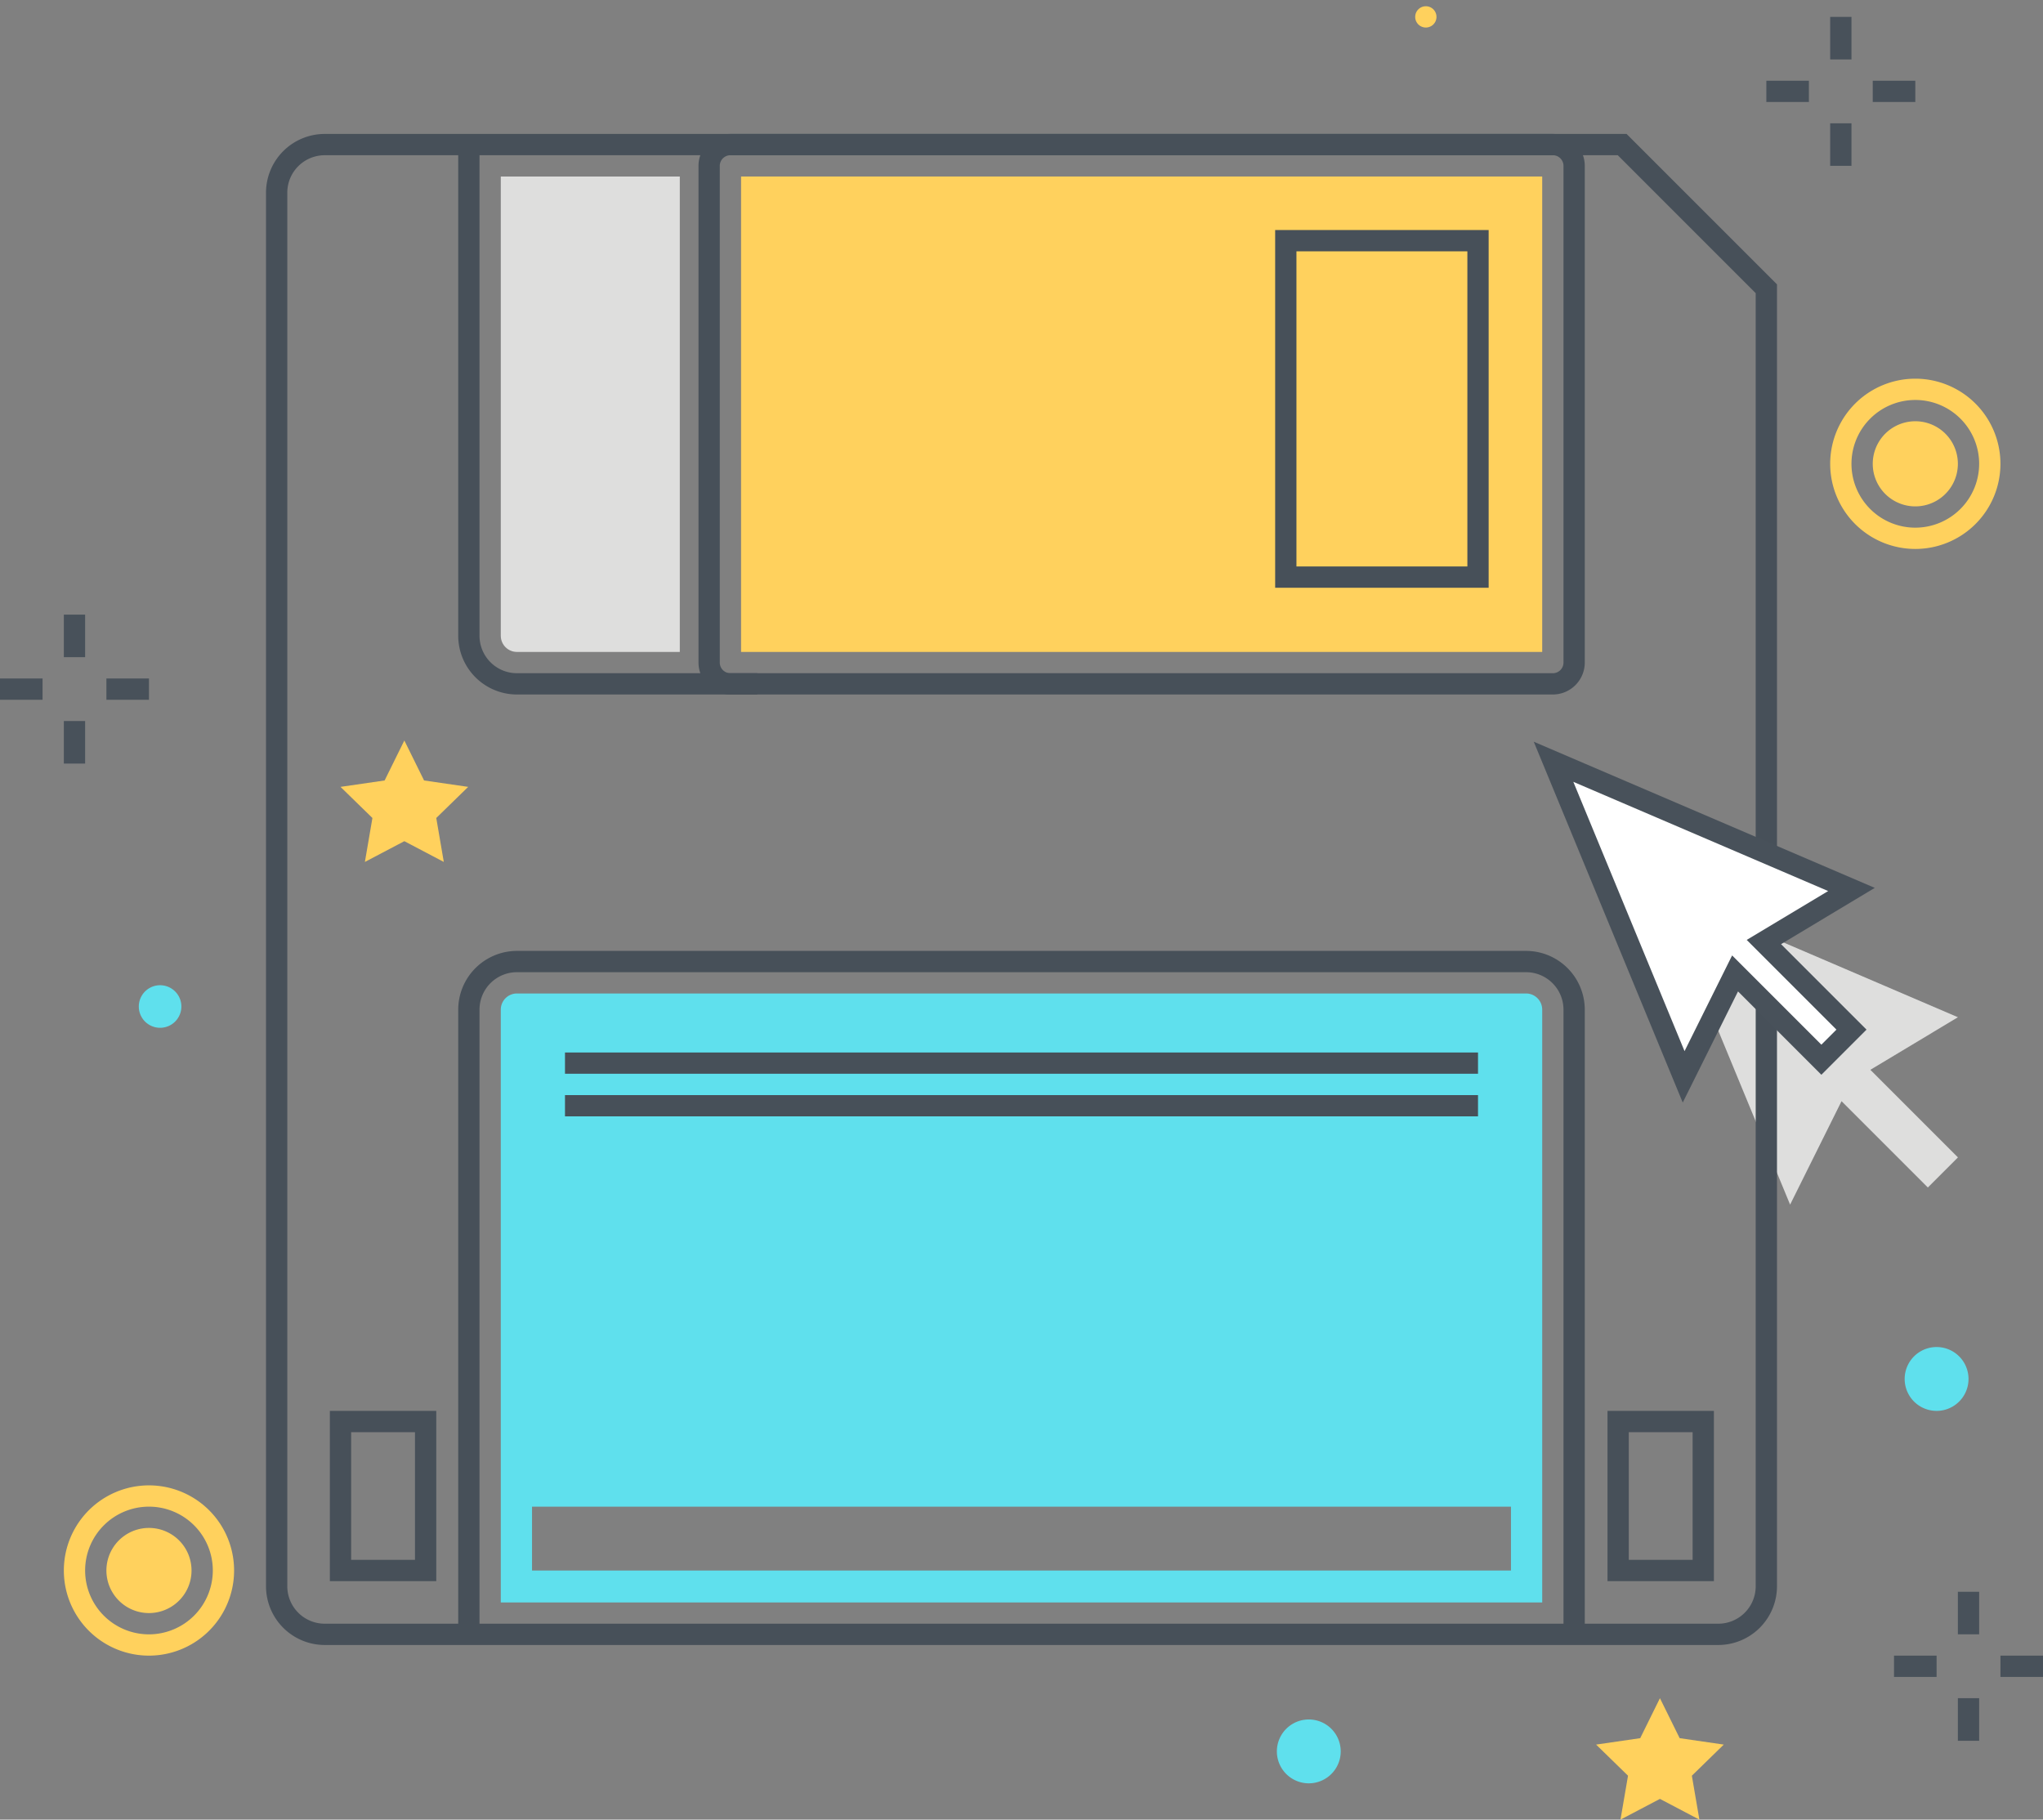 <?xml version="1.0" encoding="utf-8"?><svg xmlns="http://www.w3.org/2000/svg" width="192" height="171" viewBox="0 0 192 171"><rect x="0" y="0" width="192" height="171" fill="#808080" stroke="none"/><g fill="none" fill-rule="evenodd"><path fill="#DEDEDD" d="M184.006 95.594l-28-12 12.227 29.61 4.834-9.721 8.111 8.111 2.828-2.828-8.232-8.232 8.232-4.94"/><path fill="#5FE0ED" d="M50 147.587h92v-6H50v6zm93.419-54.226H48.581a1.518 1.518 0 0 0-1.517 1.516v55.71h97.872v-55.71a1.52 1.52 0 0 0-1.517-1.516z"/><path fill="#FFD15D" d="M69.645 61.265h75.291V16.587H69.645z"/><path fill="#DEDEDD" d="M48.581 61.265h15.306V16.587H47.064v43.162c.001.837.68 1.515 1.517 1.516"/><path fill="#475059" d="M30.516 14.587A3.52 3.52 0 0 0 27 18.103v130.968a3.52 3.52 0 0 0 3.516 3.516h130.968a3.52 3.52 0 0 0 3.516-3.516V27.549l-12.962-12.962H30.516zm130.968 140H30.516A5.522 5.522 0 0 1 25 149.071V18.103a5.522 5.522 0 0 1 5.516-5.516h122.35L167 26.721v122.35a5.523 5.523 0 0 1-5.516 5.516z"/><path fill="#475059" d="M68.645 14.587a1.002 1.002 0 0 0-1 1v46.678c.001.552.448 1 1 1h77.291c.552 0 .999-.448 1-1V15.587a1.002 1.002 0 0 0-1-1H68.645zm77.291 50.678H68.645a3.004 3.004 0 0 1-3-3V15.587a3.004 3.004 0 0 1 3-3h77.291a3.004 3.004 0 0 1 3 3v46.678a3.004 3.004 0 0 1-3 3z"/><path fill="#475059" d="M121.839 53.232h16.064V23.619h-16.064v29.613zm-2 2h20.064V21.619h-20.064v33.613zM71.161 65.265h-22.58a5.523 5.523 0 0 1-5.517-5.516V13.587h2v46.162a3.52 3.52 0 0 0 3.517 3.516h22.58v2m77.775 88.322h-2v-58.71a3.522 3.522 0 0 0-3.517-3.516H48.581a3.52 3.52 0 0 0-3.517 3.516v58.71h-2v-58.71a5.524 5.524 0 0 1 5.517-5.516h94.838a5.524 5.524 0 0 1 5.517 5.516v58.71"/><path fill="#475059" d="M53.097 100.907h85.806v-2H53.097zM33 146.588h6v-12h-6v12zm-2 2h10v-16H31v16zm122.072-2h6v-12h-6v12zm-2 2h10v-16h-10v16zM53.097 104.91h85.806v-2H53.097z"/><path fill="#FFF" d="M174 83.587l-28-12 12.227 29.61 4.834-9.721 8.111 8.111L174 96.759l-8.232-8.233L174 83.587"/><path fill="#48515A" d="M147.86 73.472l10.452 25.309 4.472-8.995 8.387 8.387 1.415-1.415-8.431-8.43 7.654-4.592-23.949-10.264zm10.283 30.14l-14.003-33.91 32.051 13.736-8.811 5.287 8.034 8.033-4.243 4.243-7.834-7.834-5.194 10.445zM6 61.759h2v-4H6zM6 71.759h2v-4H6zM10 65.759h4v-2h-4zM0 65.759h4v-2H0zM184 153.587h2v-4h-2zM184 163.587h2v-4h-2zM188 157.587h4v-2h-4zM178 157.587h4v-2h-4zM172 5.587h2v-4h-2zM172 15.587h2v-4h-2zM176 9.587h4v-2h-4zM166 9.587h4v-2h-4z"/><path fill="#5FE0ED" d="M182 126.587a3 3 0 1 1 0 6 3 3 0 0 1 0-6m-167-34a2 2 0 1 1 .001 3.999A2 2 0 0 1 15 92.587"/><path fill="#FFD15D" d="M134 .587a1 1 0 1 1 0 2 1 1 0 0 1 0-2"/><path fill="#5FE0ED" d="M123 161.587a3 3 0 1 1 0 6 3 3 0 0 1 0-6"/><path fill="#FFD15D" d="M14 143.587a4 4 0 1 1 0 8 4 4 0 0 1 0-8"/><path fill="#FFD15D" d="M14 153.587a6 6 0 1 1 6-6 6.007 6.007 0 0 1-6 6zm0-14a8 8 0 1 0 0 16 8 8 0 0 0 0-16zm166-100a4 4 0 1 1 0 8 4 4 0 0 1 0-8"/><path fill="#FFD15D" d="M180 49.587a6 6 0 1 1 6-6 6.007 6.007 0 0 1-6 6zm0-14a8 8 0 1 0 0 16 8 8 0 0 0 0-16zM32 73.946l3 2.924-.708 4.13L38 79.05 41.708 81 41 76.87l3-2.924-4.146-.602L38 69.587l-1.854 3.757zM150 163.946l3 2.925-.708 4.129 3.708-1.95 3.708 1.95-.708-4.129 3-2.925-4.146-.602-1.854-3.757-1.854 3.757z"/></g></svg>